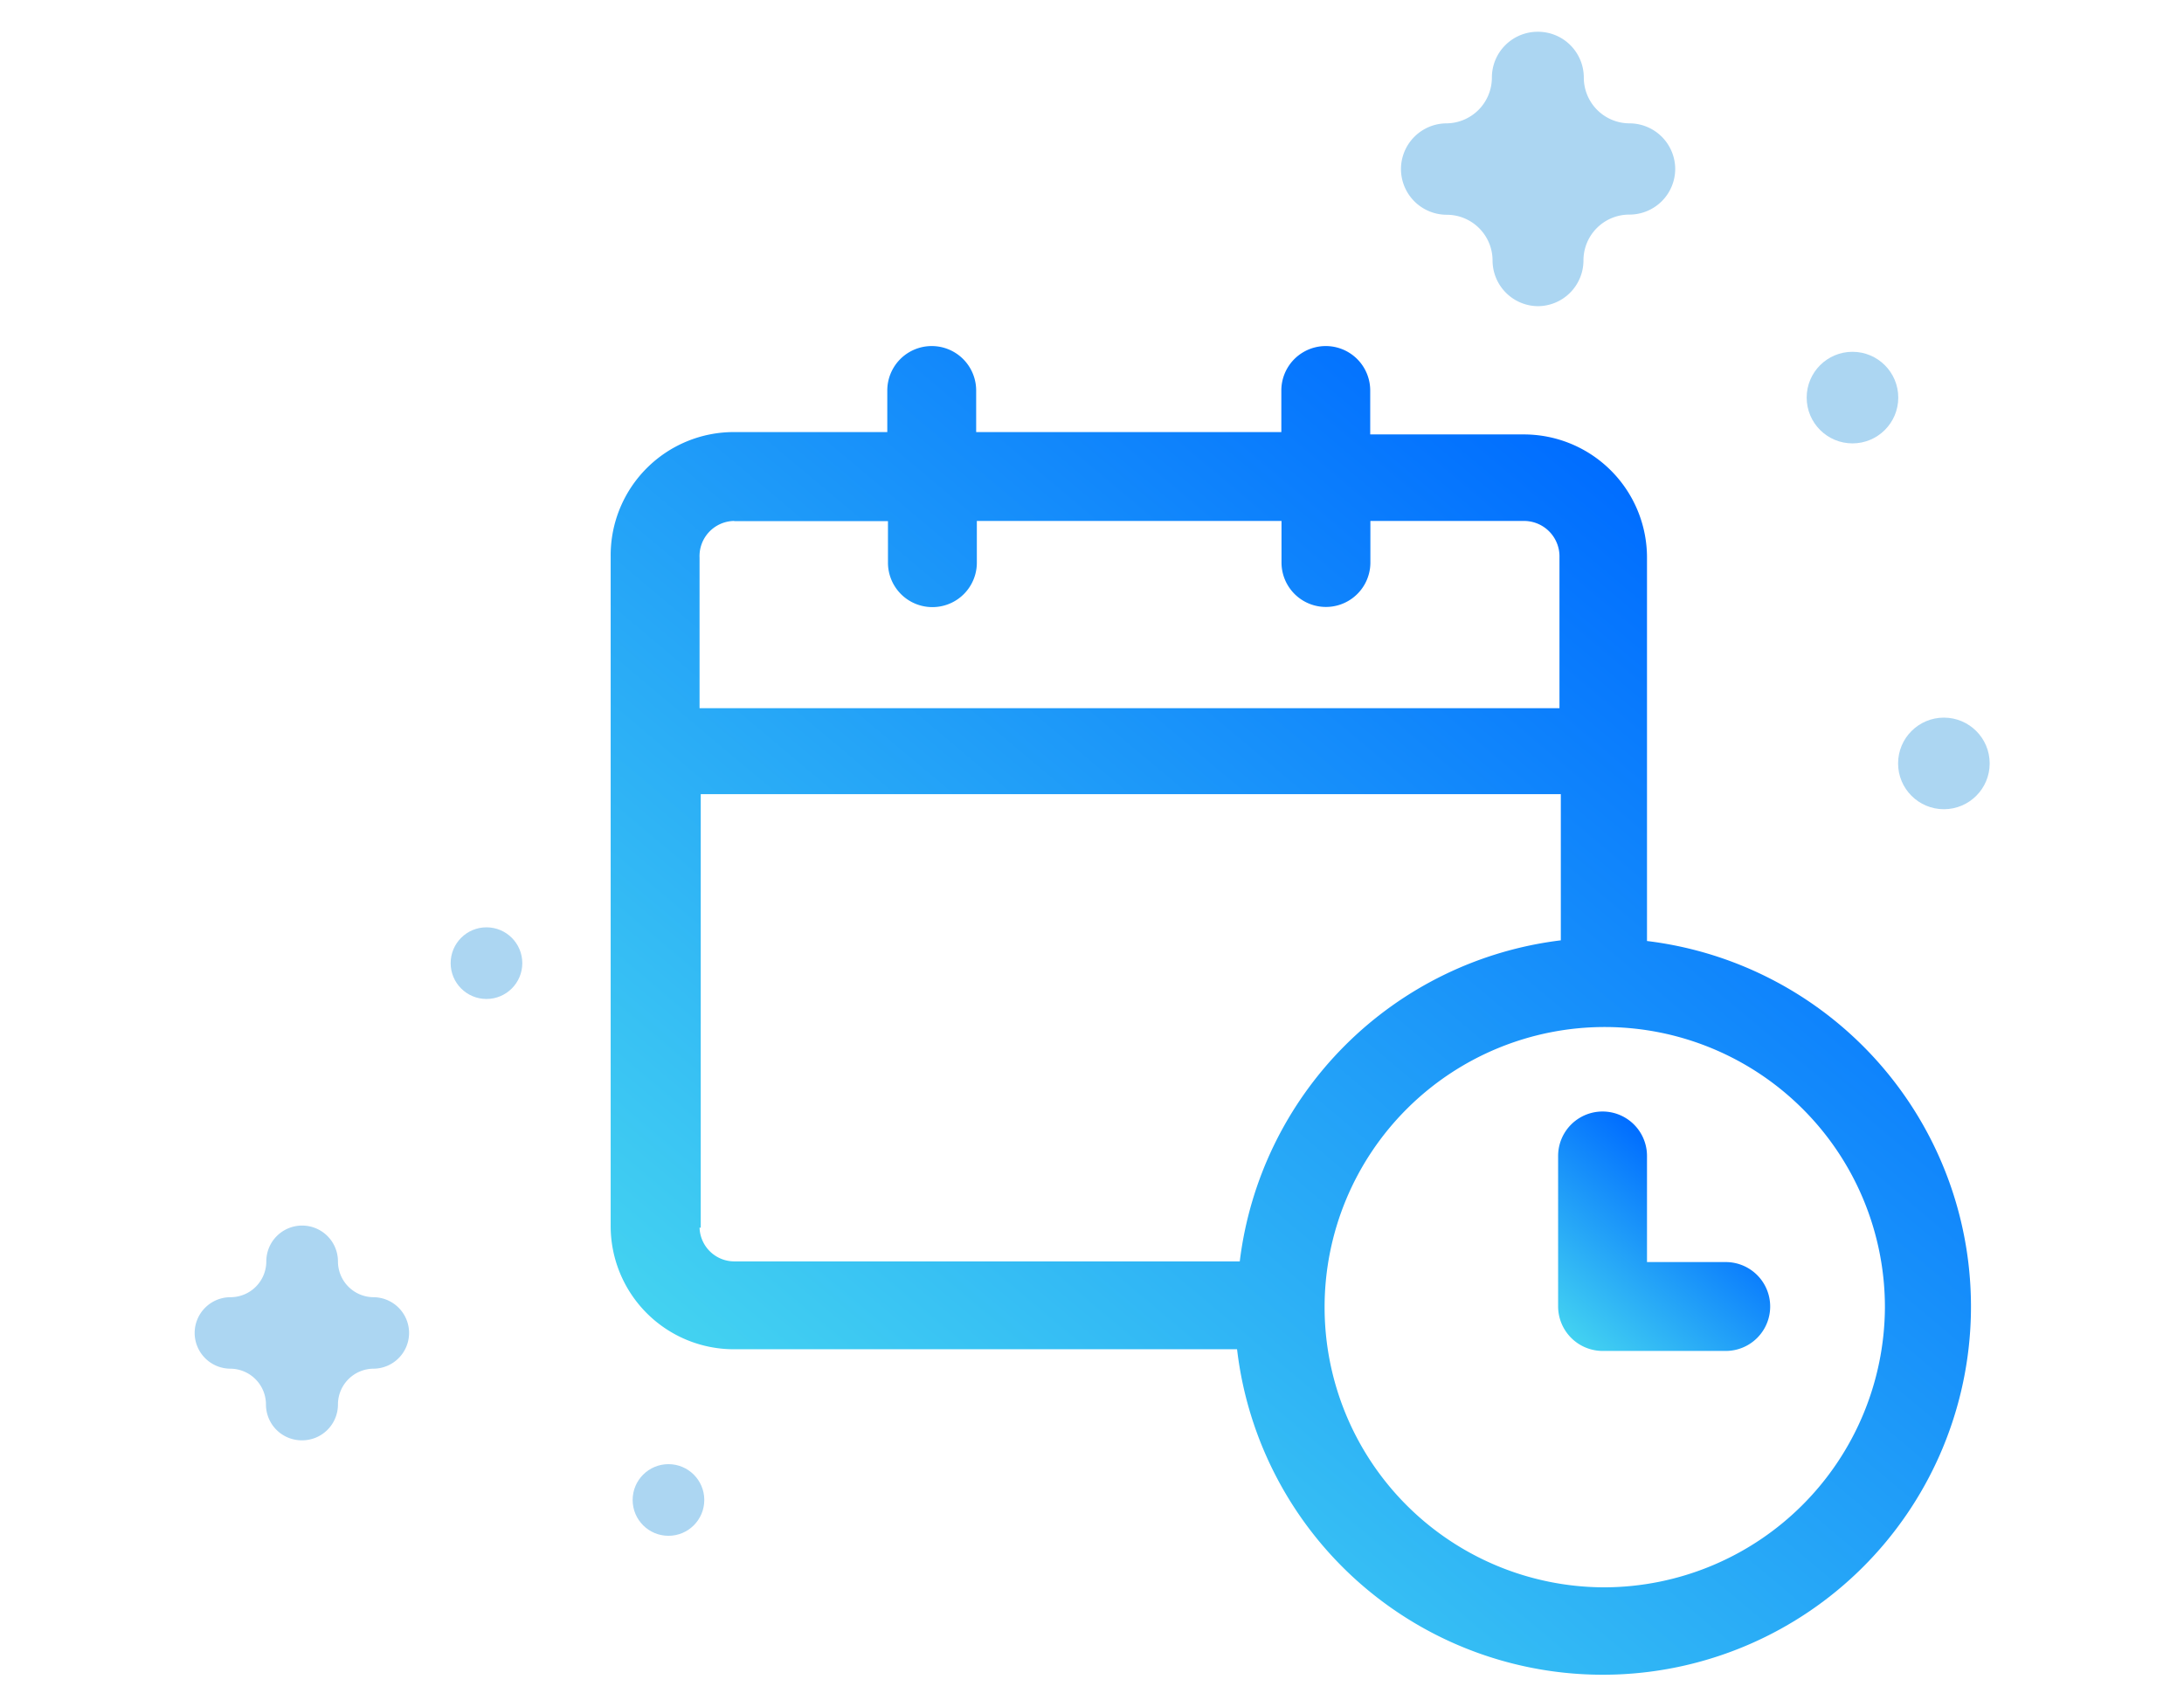 <svg id="Layer_1" data-name="Layer 1" xmlns="http://www.w3.org/2000/svg" xmlns:xlink="http://www.w3.org/1999/xlink" viewBox="0 0 129.25 101"><defs><style>.cls-1{fill:#acd6f2;}.cls-2{fill:url(#linear-gradient);}.cls-3{fill:url(#linear-gradient-2);}</style><linearGradient id="linear-gradient" x1="98.97" y1="30.82" x2="50.78" y2="88.25" gradientUnits="userSpaceOnUse"><stop offset="0" stop-color="#006dff"/><stop offset="1" stop-color="#43d2f1"/></linearGradient><linearGradient id="linear-gradient-2" x1="100.86" y1="70.04" x2="93.1" y2="79.28" xlink:href="#linear-gradient"/></defs><title>icono-soluciones</title><circle class="cls-1" cx="115.04" cy="45.18" r="2.71"/><circle class="cls-1" cx="109.63" cy="23.53" r="2.71"/><path class="cls-1" d="M96.44,7.3h0a2.71,2.71,0,0,1-2.71-2.71h0A2.71,2.71,0,0,0,91,1.88h0a2.71,2.71,0,0,0-2.71,2.71h0A2.71,2.71,0,0,1,85.62,7.3h0A2.71,2.71,0,0,0,82.91,10h0a2.71,2.71,0,0,0,2.71,2.71h0a2.71,2.71,0,0,1,2.71,2.71h0A2.71,2.71,0,0,0,91,18.12h0a2.71,2.71,0,0,0,2.71-2.71h0a2.71,2.71,0,0,1,2.71-2.71h0A2.71,2.71,0,0,0,99.14,10h0A2.71,2.71,0,0,0,96.44,7.3Z"/><circle class="cls-1" cx="28.79" cy="57" r="2.12"/><circle class="cls-1" cx="39.56" cy="88.77" r="2.12"/><path class="cls-1" d="M22.09,76.77h0A2.12,2.12,0,0,1,20,74.65h0a2.12,2.12,0,0,0-2.12-2.12h0a2.12,2.12,0,0,0-2.12,2.12h0a2.12,2.12,0,0,1-2.12,2.12h0a2.12,2.12,0,0,0-2.12,2.12h0A2.12,2.12,0,0,0,13.62,81h0a2.12,2.12,0,0,1,2.12,2.12h0a2.12,2.12,0,0,0,2.12,2.12h0A2.12,2.12,0,0,0,20,83.12h0A2.12,2.12,0,0,1,22.09,81h0a2.12,2.12,0,0,0,2.12-2.12h0A2.12,2.12,0,0,0,22.09,76.77Z"/><path class="cls-2" d="M97.47,55.69V33a7.29,7.29,0,0,0-7.29-7.29H81.09V23.11a2.63,2.63,0,1,0-5.26,0v2.46H57.77V23.11a2.63,2.63,0,0,0-5.26,0v2.46H43.43a7.29,7.29,0,0,0-7.29,7.29v39.7a7.29,7.29,0,0,0,7.29,7.29H73.21A21.79,21.79,0,1,0,97.47,55.69Zm-54-24.85h9.08v2.46a2.63,2.63,0,1,0,5.26,0V30.83H75.84v2.46a2.63,2.63,0,1,0,5.26,0V30.83h9.08A2.1,2.1,0,0,1,92.29,33v8.91H41.4V33A2.08,2.08,0,0,1,43.43,30.83Zm-2,41.82V47h50.9v8.65a21.8,21.8,0,0,0-19,19H43.43A2.06,2.06,0,0,1,41.4,72.65ZM94.92,93.94A16.58,16.58,0,1,1,111.55,77.4,16.65,16.65,0,0,1,94.92,93.94Z"/><path class="cls-3" d="M102.13,74.69H97.47V68.41a2.63,2.63,0,0,0-5.26,0v8.91a2.64,2.64,0,0,0,2.63,2.63h7.29a2.63,2.63,0,1,0,0-5.26Z"/></svg>